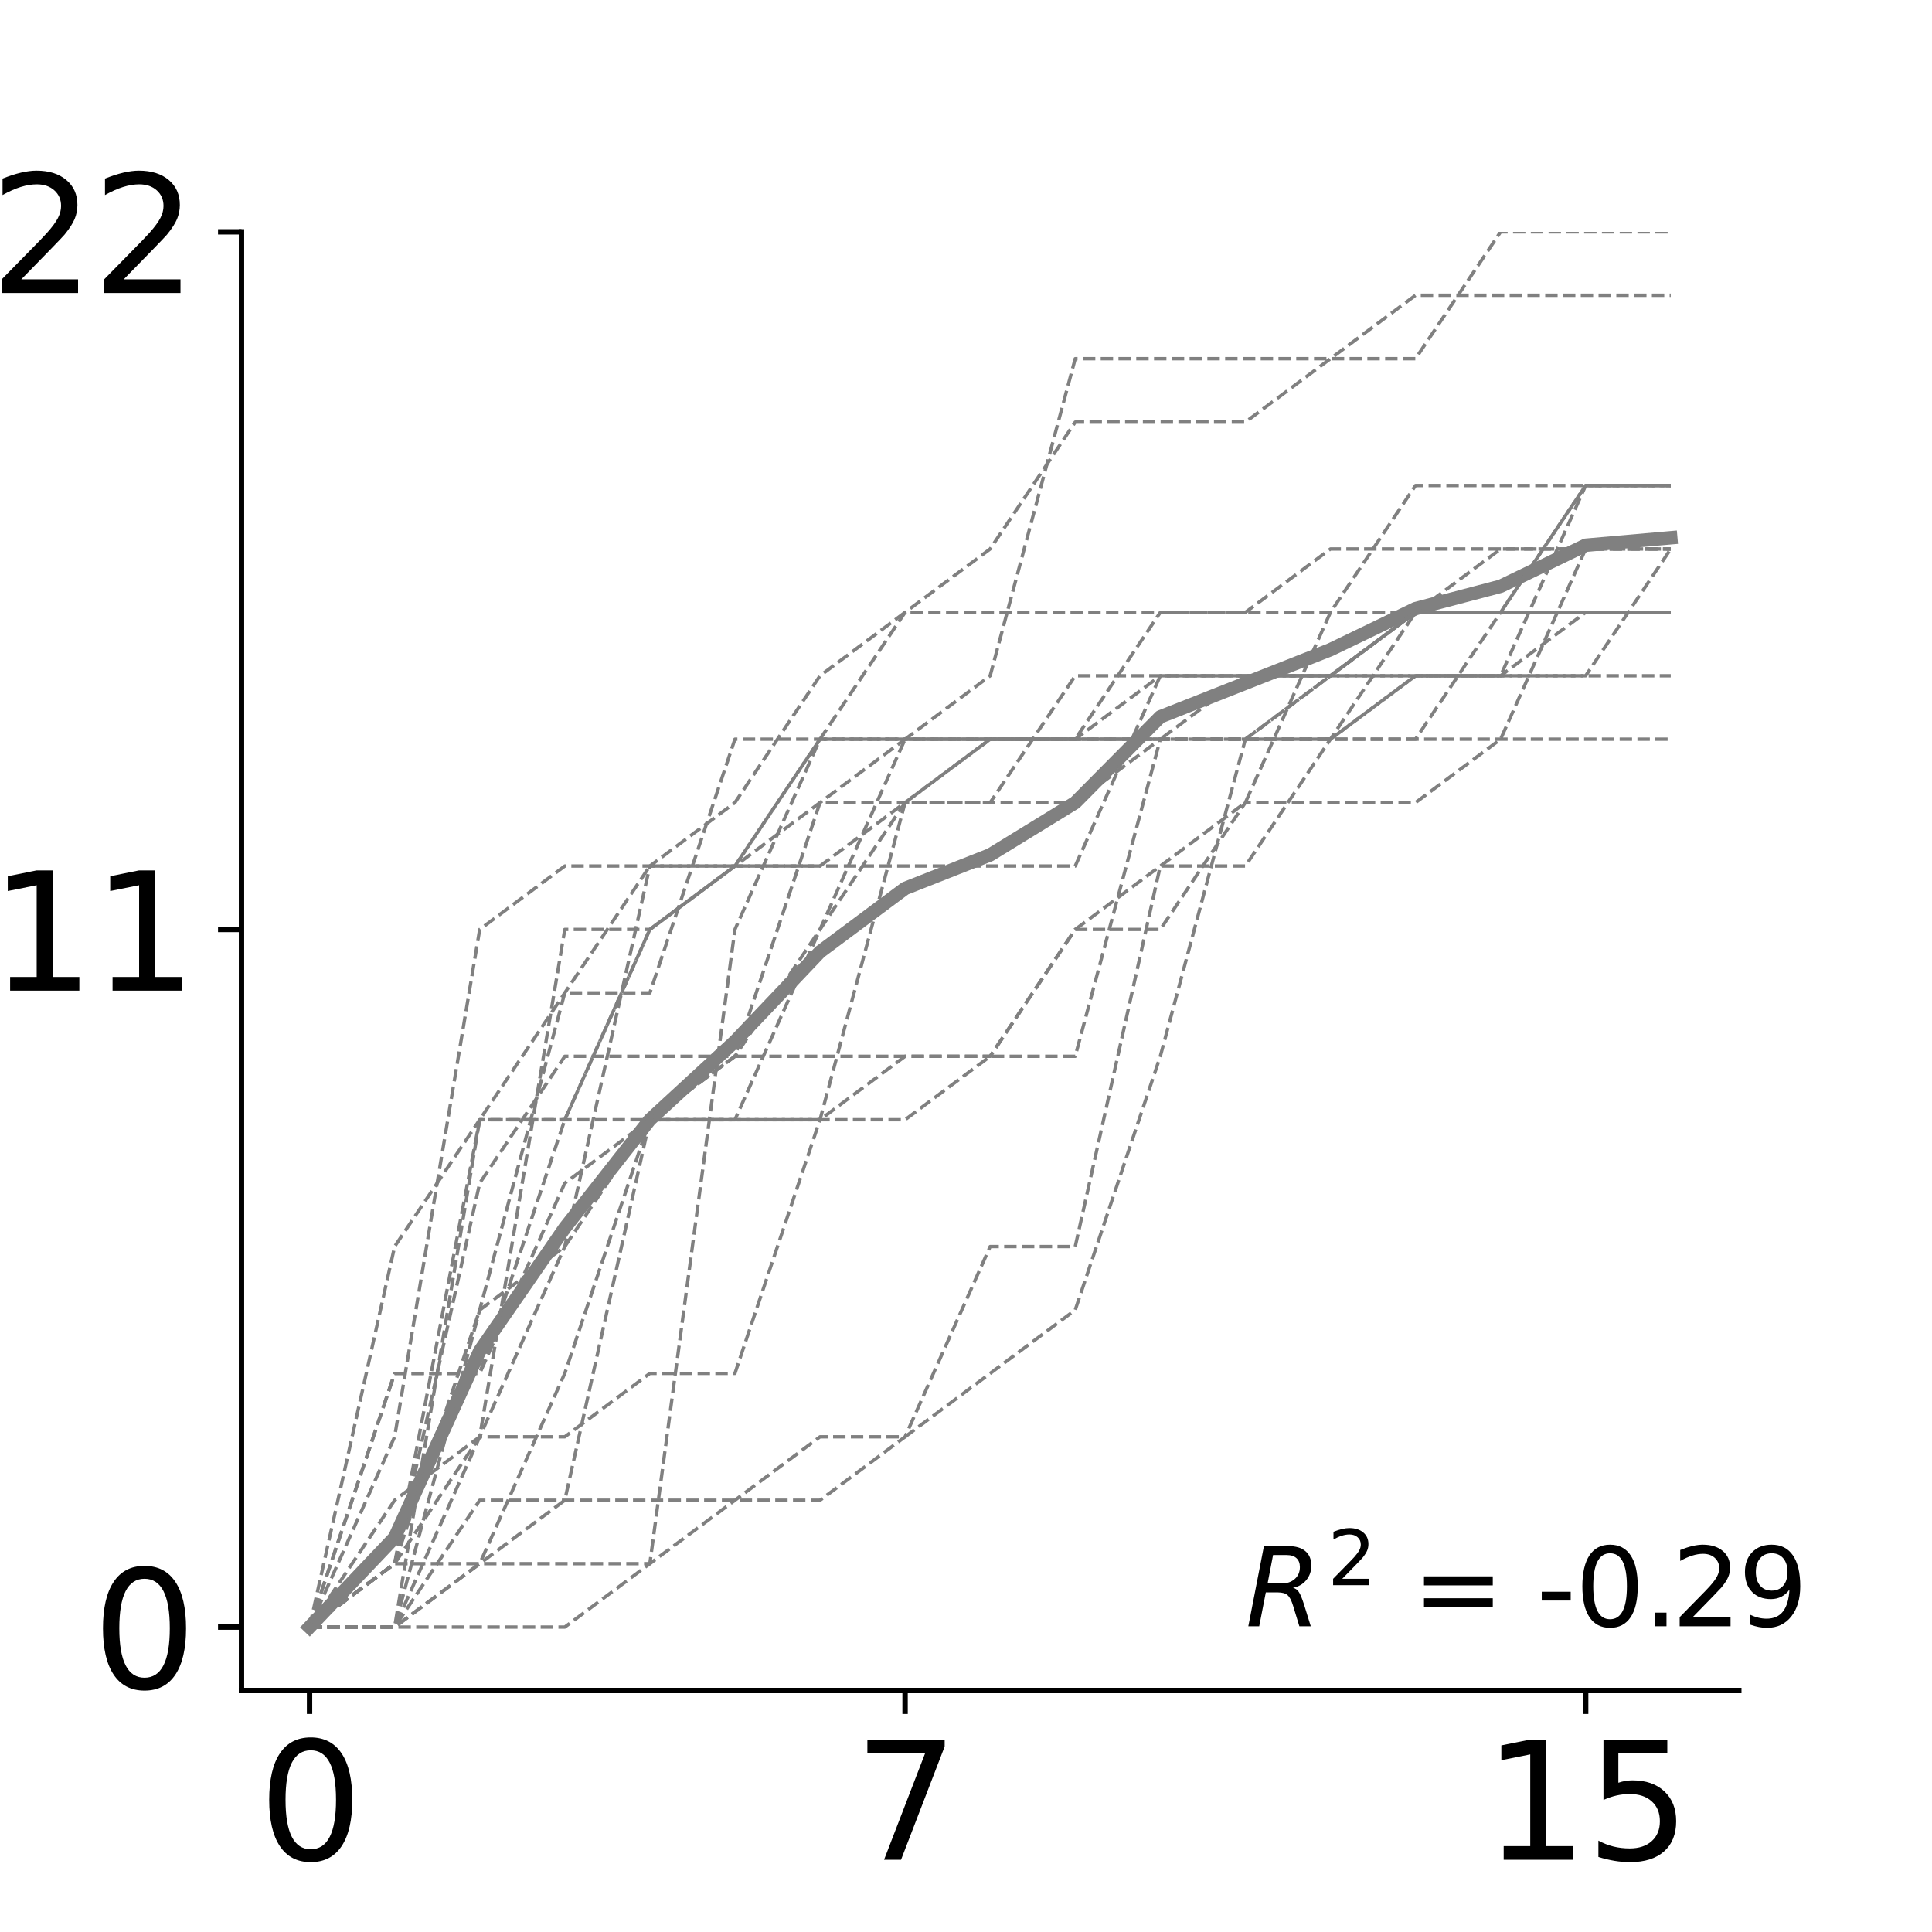 <?xml version="1.0" encoding="utf-8" standalone="no"?>
<!DOCTYPE svg PUBLIC "-//W3C//DTD SVG 1.1//EN"
  "http://www.w3.org/Graphics/SVG/1.1/DTD/svg11.dtd">
<svg xmlns:xlink="http://www.w3.org/1999/xlink" width="288pt" height="288pt" viewBox="0 0 288 288" xmlns="http://www.w3.org/2000/svg" version="1.1">
 <defs>
  <style type="text/css">*{stroke-linejoin: round; stroke-linecap: butt}</style>
 </defs>
 <g id="figure_1">
  <g id="patch_1">
   <path d="M 0 288 
L 288 288 
L 288 0 
L 0 0 
z
" style="fill: #ffffff"/>
  </g>
  <g id="axes_1">
   <g id="patch_2">
    <path d="M 36 252 
L 259.2 252 
L 259.2 34.56 
L 36 34.56 
z
" style="fill: #ffffff"/>
   </g>
   <g id="matplotlib.axis_1">
    <g id="xtick_1">
     <g id="line2d_1">
      <defs>
       <path id="m212c48bf48" d="M 0 0 
L 0 3.5 
" style="stroke: #000000; stroke-width: 0.8"/>
      </defs>
      <g>
       <use xlink:href="#m212c48bf48" x="46.145" y="252" style="stroke: #000000; stroke-width: 0.8"/>
      </g>
     </g>
     <g id="text_1">
      <!-- 0 -->
      <g transform="translate(38.51 277.236) scale(0.24 -0.24)">
       <defs>
        <path id="DejaVuSans-30" d="M 2034 4250 
Q 1547 4250 1301 3770 
Q 1056 3291 1056 2328 
Q 1056 1369 1301 889 
Q 1547 409 2034 409 
Q 2525 409 2770 889 
Q 3016 1369 3016 2328 
Q 3016 3291 2770 3770 
Q 2525 4250 2034 4250 
z
M 2034 4750 
Q 2819 4750 3233 4129 
Q 3647 3509 3647 2328 
Q 3647 1150 3233 529 
Q 2819 -91 2034 -91 
Q 1250 -91 836 529 
Q 422 1150 422 2328 
Q 422 3509 836 4129 
Q 1250 4750 2034 4750 
z
" transform="scale(0.016)"/>
       </defs>
       <use xlink:href="#DejaVuSans-30"/>
      </g>
     </g>
    </g>
    <g id="xtick_2">
     <g id="line2d_2">
      <g>
       <use xlink:href="#m212c48bf48" x="134.918" y="252" style="stroke: #000000; stroke-width: 0.8"/>
      </g>
     </g>
     <g id="text_2">
      <!-- 7 -->
      <g transform="translate(127.283 277.236) scale(0.24 -0.24)">
       <defs>
        <path id="DejaVuSans-37" d="M 525 4666 
L 3525 4666 
L 3525 4397 
L 1831 0 
L 1172 0 
L 2766 4134 
L 525 4134 
L 525 4666 
z
" transform="scale(0.016)"/>
       </defs>
       <use xlink:href="#DejaVuSans-37"/>
      </g>
     </g>
    </g>
    <g id="xtick_3">
     <g id="line2d_3">
      <g>
       <use xlink:href="#m212c48bf48" x="236.373" y="252" style="stroke: #000000; stroke-width: 0.8"/>
      </g>
     </g>
     <g id="text_3">
      <!-- 15 -->
      <g transform="translate(221.103 277.236) scale(0.24 -0.24)">
       <defs>
        <path id="DejaVuSans-31" d="M 794 531 
L 1825 531 
L 1825 4091 
L 703 3866 
L 703 4441 
L 1819 4666 
L 2450 4666 
L 2450 531 
L 3481 531 
L 3481 0 
L 794 0 
L 794 531 
z
" transform="scale(0.016)"/>
        <path id="DejaVuSans-35" d="M 691 4666 
L 3169 4666 
L 3169 4134 
L 1269 4134 
L 1269 2991 
Q 1406 3038 1543 3061 
Q 1681 3084 1819 3084 
Q 2600 3084 3056 2656 
Q 3513 2228 3513 1497 
Q 3513 744 3044 326 
Q 2575 -91 1722 -91 
Q 1428 -91 1123 -41 
Q 819 9 494 109 
L 494 744 
Q 775 591 1075 516 
Q 1375 441 1709 441 
Q 2250 441 2565 725 
Q 2881 1009 2881 1497 
Q 2881 1984 2565 2268 
Q 2250 2553 1709 2553 
Q 1456 2553 1204 2497 
Q 953 2441 691 2322 
L 691 4666 
z
" transform="scale(0.016)"/>
       </defs>
       <use xlink:href="#DejaVuSans-31"/>
       <use xlink:href="#DejaVuSans-35" x="63.623"/>
      </g>
     </g>
    </g>
   </g>
   <g id="matplotlib.axis_2">
    <g id="ytick_1">
     <g id="line2d_4">
      <defs>
       <path id="me5274736f7" d="M 0 0 
L -3.5 0 
" style="stroke: #000000; stroke-width: 0.8"/>
      </defs>
      <g>
       <use xlink:href="#me5274736f7" x="36" y="242.546" style="stroke: #000000; stroke-width: 0.8"/>
      </g>
     </g>
     <g id="text_4">
      <!-- 0 -->
      <g transform="translate(13.73 251.664) scale(0.24 -0.24)">
       <use xlink:href="#DejaVuSans-30"/>
      </g>
     </g>
    </g>
    <g id="ytick_2">
     <g id="line2d_5">
      <g>
       <use xlink:href="#me5274736f7" x="36" y="138.553" style="stroke: #000000; stroke-width: 0.8"/>
      </g>
     </g>
     <g id="text_5">
      <!-- 11 -->
      <g transform="translate(-1.54 147.671) scale(0.24 -0.24)">
       <use xlink:href="#DejaVuSans-31"/>
       <use xlink:href="#DejaVuSans-31" x="63.623"/>
      </g>
     </g>
    </g>
    <g id="ytick_3">
     <g id="line2d_6">
      <g>
       <use xlink:href="#me5274736f7" x="36" y="34.56" style="stroke: #000000; stroke-width: 0.8"/>
      </g>
     </g>
     <g id="text_6">
      <!-- 22 -->
      <g transform="translate(-1.54 43.678) scale(0.24 -0.24)">
       <defs>
        <path id="DejaVuSans-32" d="M 1228 531 
L 3431 531 
L 3431 0 
L 469 0 
L 469 531 
Q 828 903 1448 1529 
Q 2069 2156 2228 2338 
Q 2531 2678 2651 2914 
Q 2772 3150 2772 3378 
Q 2772 3750 2511 3984 
Q 2250 4219 1831 4219 
Q 1534 4219 1204 4116 
Q 875 4013 500 3803 
L 500 4441 
Q 881 4594 1212 4672 
Q 1544 4750 1819 4750 
Q 2544 4750 2975 4387 
Q 3406 4025 3406 3419 
Q 3406 3131 3298 2873 
Q 3191 2616 2906 2266 
Q 2828 2175 2409 1742 
Q 1991 1309 1228 531 
z
" transform="scale(0.016)"/>
       </defs>
       <use xlink:href="#DejaVuSans-32"/>
       <use xlink:href="#DejaVuSans-32" x="63.623"/>
      </g>
     </g>
    </g>
   </g>
   <g id="line2d_7">
    <path d="M 46.145 242.546 
L 58.827 229.199 
L 71.509 201.394 
L 84.191 183.042 
L 96.873 166.915 
L 109.555 155.236 
L 122.236 141.89 
L 134.918 132.436 
L 147.6 127.431 
L 160.282 119.645 
L 172.964 106.855 
L 185.645 101.85 
L 198.327 96.845 
L 211.009 90.727 
L 223.691 87.391 
L 236.373 81.273 
L 249.055 80.161 
" clip-path="url(#p6167446eef)" style="fill: none; stroke: #808080; stroke-width: 2; stroke-linecap: square"/>
   </g>
   <g id="line2d_8">
    <path d="M 46.145 242.546 
L 58.827 242.546 
L 71.509 223.638 
L 84.191 223.638 
L 96.873 223.638 
L 109.555 223.638 
L 122.236 223.638 
L 134.918 214.184 
L 147.6 185.823 
L 160.282 185.823 
L 172.964 129.099 
L 185.645 129.099 
L 198.327 110.191 
L 211.009 91.283 
L 223.691 81.83 
L 236.373 81.83 
L 249.055 81.83 
" clip-path="url(#p6167446eef)" style="fill: none; stroke-dasharray: 1.85,0.8; stroke-dashoffset: 0; stroke: #808080; stroke-width: 0.5"/>
   </g>
   <g id="line2d_9">
    <path d="M 46.145 242.546 
L 58.827 185.823 
L 71.509 166.915 
L 84.191 166.915 
L 96.873 166.915 
L 109.555 166.915 
L 122.236 166.915 
L 134.918 157.461 
L 147.6 157.461 
L 160.282 138.553 
L 172.964 129.099 
L 185.645 119.645 
L 198.327 91.283 
L 211.009 72.376 
L 223.691 72.376 
L 236.373 72.376 
L 249.055 72.376 
" clip-path="url(#p6167446eef)" style="fill: none; stroke-dasharray: 1.85,0.8; stroke-dashoffset: 0; stroke: #808080; stroke-width: 0.5"/>
   </g>
   <g id="line2d_10">
    <path d="M 46.145 242.546 
L 58.827 233.092 
L 71.509 176.369 
L 84.191 157.461 
L 96.873 157.461 
L 109.555 157.461 
L 122.236 157.461 
L 134.918 157.461 
L 147.6 157.461 
L 160.282 138.553 
L 172.964 138.553 
L 185.645 119.645 
L 198.327 119.645 
L 211.009 119.645 
L 223.691 110.191 
L 236.373 81.83 
L 249.055 81.83 
" clip-path="url(#p6167446eef)" style="fill: none; stroke-dasharray: 1.85,0.8; stroke-dashoffset: 0; stroke: #808080; stroke-width: 0.5"/>
   </g>
   <g id="line2d_11">
    <path d="M 46.145 242.546 
L 58.827 233.092 
L 71.509 214.184 
L 84.191 138.553 
L 96.873 138.553 
L 109.555 129.099 
L 122.236 129.099 
L 134.918 119.645 
L 147.6 110.191 
L 160.282 110.191 
L 172.964 91.283 
L 185.645 91.283 
L 198.327 81.83 
L 211.009 81.83 
L 223.691 81.83 
L 236.373 81.83 
L 249.055 81.83 
" clip-path="url(#p6167446eef)" style="fill: none; stroke-dasharray: 1.85,0.8; stroke-dashoffset: 0; stroke: #808080; stroke-width: 0.5"/>
   </g>
   <g id="line2d_12">
    <path d="M 46.145 242.546 
L 58.827 233.092 
L 71.509 195.277 
L 84.191 185.823 
L 96.873 166.915 
L 109.555 166.915 
L 122.236 166.915 
L 134.918 166.915 
L 147.6 157.461 
L 160.282 157.461 
L 172.964 110.191 
L 185.645 110.191 
L 198.327 110.191 
L 211.009 100.737 
L 223.691 100.737 
L 236.373 100.737 
L 249.055 81.83 
" clip-path="url(#p6167446eef)" style="fill: none; stroke-dasharray: 1.85,0.8; stroke-dashoffset: 0; stroke: #808080; stroke-width: 0.5"/>
   </g>
   <g id="line2d_13">
    <path d="M 46.145 242.546 
L 58.827 204.73 
L 71.509 204.73 
L 84.191 166.915 
L 96.873 138.553 
L 109.555 129.099 
L 122.236 119.645 
L 134.918 110.191 
L 147.6 110.191 
L 160.282 110.191 
L 172.964 110.191 
L 185.645 100.737 
L 198.327 100.737 
L 211.009 100.737 
L 223.691 100.737 
L 236.373 91.283 
L 249.055 91.283 
" clip-path="url(#p6167446eef)" style="fill: none; stroke-dasharray: 1.85,0.8; stroke-dashoffset: 0; stroke: #808080; stroke-width: 0.5"/>
   </g>
   <g id="line2d_14">
    <path d="M 46.145 242.546 
L 58.827 242.546 
L 71.509 233.092 
L 84.191 204.73 
L 96.873 166.915 
L 109.555 166.915 
L 122.236 138.553 
L 134.918 119.645 
L 147.6 119.645 
L 160.282 119.645 
L 172.964 110.191 
L 185.645 110.191 
L 198.327 110.191 
L 211.009 110.191 
L 223.691 91.283 
L 236.373 91.283 
L 249.055 91.283 
" clip-path="url(#p6167446eef)" style="fill: none; stroke-dasharray: 1.85,0.8; stroke-dashoffset: 0; stroke: #808080; stroke-width: 0.5"/>
   </g>
   <g id="line2d_15">
    <path d="M 46.145 242.546 
L 58.827 242.546 
L 71.509 166.915 
L 84.191 148.007 
L 96.873 129.099 
L 109.555 129.099 
L 122.236 110.191 
L 134.918 110.191 
L 147.6 110.191 
L 160.282 110.191 
L 172.964 110.191 
L 185.645 110.191 
L 198.327 100.737 
L 211.009 91.283 
L 223.691 91.283 
L 236.373 91.283 
L 249.055 91.283 
" clip-path="url(#p6167446eef)" style="fill: none; stroke-dasharray: 1.85,0.8; stroke-dashoffset: 0; stroke: #808080; stroke-width: 0.5"/>
   </g>
   <g id="line2d_16">
    <path d="M 46.145 242.546 
L 58.827 233.092 
L 71.509 233.092 
L 84.191 233.092 
L 96.873 233.092 
L 109.555 223.638 
L 122.236 214.184 
L 134.918 214.184 
L 147.6 204.73 
L 160.282 195.277 
L 172.964 157.461 
L 185.645 110.191 
L 198.327 110.191 
L 211.009 100.737 
L 223.691 100.737 
L 236.373 100.737 
L 249.055 100.737 
" clip-path="url(#p6167446eef)" style="fill: none; stroke-dasharray: 1.85,0.8; stroke-dashoffset: 0; stroke: #808080; stroke-width: 0.5"/>
   </g>
   <g id="line2d_17">
    <path d="M 46.145 242.546 
L 58.827 233.092 
L 71.509 166.915 
L 84.191 166.915 
L 96.873 138.553 
L 109.555 129.099 
L 122.236 129.099 
L 134.918 129.099 
L 147.6 129.099 
L 160.282 129.099 
L 172.964 100.737 
L 185.645 100.737 
L 198.327 100.737 
L 211.009 91.283 
L 223.691 91.283 
L 236.373 91.283 
L 249.055 91.283 
" clip-path="url(#p6167446eef)" style="fill: none; stroke-dasharray: 1.85,0.8; stroke-dashoffset: 0; stroke: #808080; stroke-width: 0.5"/>
   </g>
   <g id="line2d_18">
    <path d="M 46.145 242.546 
L 58.827 242.546 
L 71.509 214.184 
L 84.191 185.823 
L 96.873 129.099 
L 109.555 119.645 
L 122.236 100.737 
L 134.918 91.283 
L 147.6 91.283 
L 160.282 91.283 
L 172.964 91.283 
L 185.645 91.283 
L 198.327 91.283 
L 211.009 91.283 
L 223.691 91.283 
L 236.373 72.376 
L 249.055 72.376 
" clip-path="url(#p6167446eef)" style="fill: none; stroke-dasharray: 1.85,0.8; stroke-dashoffset: 0; stroke: #808080; stroke-width: 0.5"/>
   </g>
   <g id="line2d_19">
    <path d="M 46.145 242.546 
L 58.827 242.546 
L 71.509 195.277 
L 84.191 148.007 
L 96.873 148.007 
L 109.555 110.191 
L 122.236 110.191 
L 134.918 110.191 
L 147.6 100.737 
L 160.282 53.468 
L 172.964 53.468 
L 185.645 53.468 
L 198.327 53.468 
L 211.009 53.468 
L 223.691 34.56 
L 236.373 34.56 
L 249.055 34.56 
" clip-path="url(#p6167446eef)" style="fill: none; stroke-dasharray: 1.85,0.8; stroke-dashoffset: 0; stroke: #808080; stroke-width: 0.5"/>
   </g>
   <g id="line2d_20">
    <path d="M 46.145 242.546 
L 58.827 204.73 
L 71.509 204.73 
L 84.191 176.369 
L 96.873 166.915 
L 109.555 157.461 
L 122.236 138.553 
L 134.918 110.191 
L 147.6 110.191 
L 160.282 110.191 
L 172.964 110.191 
L 185.645 110.191 
L 198.327 100.737 
L 211.009 91.283 
L 223.691 91.283 
L 236.373 72.376 
L 249.055 72.376 
" clip-path="url(#p6167446eef)" style="fill: none; stroke-dasharray: 1.85,0.8; stroke-dashoffset: 0; stroke: #808080; stroke-width: 0.5"/>
   </g>
   <g id="line2d_21">
    <path d="M 46.145 242.546 
L 58.827 242.546 
L 71.509 233.092 
L 84.191 223.638 
L 96.873 166.915 
L 109.555 157.461 
L 122.236 119.645 
L 134.918 119.645 
L 147.6 119.645 
L 160.282 100.737 
L 172.964 100.737 
L 185.645 100.737 
L 198.327 100.737 
L 211.009 100.737 
L 223.691 100.737 
L 236.373 72.376 
L 249.055 72.376 
" clip-path="url(#p6167446eef)" style="fill: none; stroke-dasharray: 1.85,0.8; stroke-dashoffset: 0; stroke: #808080; stroke-width: 0.5"/>
   </g>
   <g id="line2d_22">
    <path d="M 46.145 242.546 
L 58.827 223.638 
L 71.509 214.184 
L 84.191 214.184 
L 96.873 204.73 
L 109.555 204.73 
L 122.236 166.915 
L 134.918 119.645 
L 147.6 110.191 
L 160.282 110.191 
L 172.964 110.191 
L 185.645 110.191 
L 198.327 110.191 
L 211.009 110.191 
L 223.691 110.191 
L 236.373 110.191 
L 249.055 110.191 
" clip-path="url(#p6167446eef)" style="fill: none; stroke-dasharray: 1.85,0.8; stroke-dashoffset: 0; stroke: #808080; stroke-width: 0.5"/>
   </g>
   <g id="line2d_23">
    <path d="M 46.145 242.546 
L 58.827 214.184 
L 71.509 138.553 
L 84.191 129.099 
L 96.873 129.099 
L 109.555 129.099 
L 122.236 110.191 
L 134.918 110.191 
L 147.6 110.191 
L 160.282 110.191 
L 172.964 100.737 
L 185.645 100.737 
L 198.327 100.737 
L 211.009 91.283 
L 223.691 91.283 
L 236.373 91.283 
L 249.055 91.283 
" clip-path="url(#p6167446eef)" style="fill: none; stroke-dasharray: 1.85,0.8; stroke-dashoffset: 0; stroke: #808080; stroke-width: 0.5"/>
   </g>
   <g id="line2d_24">
    <path d="M 46.145 242.546 
L 58.827 242.546 
L 71.509 242.546 
L 84.191 242.546 
L 96.873 233.092 
L 109.555 138.553 
L 122.236 110.191 
L 134.918 91.283 
L 147.6 81.83 
L 160.282 62.922 
L 172.964 62.922 
L 185.645 62.922 
L 198.327 53.468 
L 211.009 44.014 
L 223.691 44.014 
L 236.373 44.014 
L 249.055 44.014 
" clip-path="url(#p6167446eef)" style="fill: none; stroke-dasharray: 1.85,0.8; stroke-dashoffset: 0; stroke: #808080; stroke-width: 0.5"/>
   </g>
   <g id="patch_3">
    <path d="M 36 252 
L 36 34.56 
" style="fill: none; stroke: #000000; stroke-width: 0.8; stroke-linejoin: miter; stroke-linecap: square"/>
   </g>
   <g id="patch_4">
    <path d="M 36 252 
L 259.2 252 
" style="fill: none; stroke: #000000; stroke-width: 0.8; stroke-linejoin: miter; stroke-linecap: square"/>
   </g>
   <g id="text_7">
    <!-- $R^2$ = -0.29 -->
    <g transform="translate(185.645 242.546) scale(0.16 -0.16)">
     <defs>
      <path id="DejaVuSans-Oblique-52" d="M 1613 4147 
L 1294 2491 
L 2106 2491 
Q 2584 2491 2879 2755 
Q 3175 3019 3175 3444 
Q 3175 3784 2976 3965 
Q 2778 4147 2406 4147 
L 1613 4147 
z
M 2772 2241 
Q 2972 2194 3105 2009 
Q 3238 1825 3413 1275 
L 3809 0 
L 3144 0 
L 2778 1197 
Q 2638 1659 2453 1815 
Q 2269 1972 1888 1972 
L 1191 1972 
L 806 0 
L 172 0 
L 1081 4666 
L 2503 4666 
Q 3150 4666 3495 4373 
Q 3841 4081 3841 3531 
Q 3841 3044 3547 2687 
Q 3253 2331 2772 2241 
z
" transform="scale(0.016)"/>
      <path id="DejaVuSans-20" transform="scale(0.016)"/>
      <path id="DejaVuSans-3d" d="M 678 2906 
L 4684 2906 
L 4684 2381 
L 678 2381 
L 678 2906 
z
M 678 1631 
L 4684 1631 
L 4684 1100 
L 678 1100 
L 678 1631 
z
" transform="scale(0.016)"/>
      <path id="DejaVuSans-2d" d="M 313 2009 
L 1997 2009 
L 1997 1497 
L 313 1497 
L 313 2009 
z
" transform="scale(0.016)"/>
      <path id="DejaVuSans-2e" d="M 684 794 
L 1344 794 
L 1344 0 
L 684 0 
L 684 794 
z
" transform="scale(0.016)"/>
      <path id="DejaVuSans-39" d="M 703 97 
L 703 672 
Q 941 559 1184 500 
Q 1428 441 1663 441 
Q 2288 441 2617 861 
Q 2947 1281 2994 2138 
Q 2813 1869 2534 1725 
Q 2256 1581 1919 1581 
Q 1219 1581 811 2004 
Q 403 2428 403 3163 
Q 403 3881 828 4315 
Q 1253 4750 1959 4750 
Q 2769 4750 3195 4129 
Q 3622 3509 3622 2328 
Q 3622 1225 3098 567 
Q 2575 -91 1691 -91 
Q 1453 -91 1209 -44 
Q 966 3 703 97 
z
M 1959 2075 
Q 2384 2075 2632 2365 
Q 2881 2656 2881 3163 
Q 2881 3666 2632 3958 
Q 2384 4250 1959 4250 
Q 1534 4250 1286 3958 
Q 1038 3666 1038 3163 
Q 1038 2656 1286 2365 
Q 1534 2075 1959 2075 
z
" transform="scale(0.016)"/>
     </defs>
     <use xlink:href="#DejaVuSans-Oblique-52" transform="translate(0 0.766)"/>
     <use xlink:href="#DejaVuSans-32" transform="translate(76.499 39.047) scale(0.7)"/>
     <use xlink:href="#DejaVuSans-20" transform="translate(123.77 0.766)"/>
     <use xlink:href="#DejaVuSans-3d" transform="translate(155.557 0.766)"/>
     <use xlink:href="#DejaVuSans-20" transform="translate(239.346 0.766)"/>
     <use xlink:href="#DejaVuSans-2d" transform="translate(271.133 0.766)"/>
     <use xlink:href="#DejaVuSans-30" transform="translate(307.217 0.766)"/>
     <use xlink:href="#DejaVuSans-2e" transform="translate(370.84 0.766)"/>
     <use xlink:href="#DejaVuSans-32" transform="translate(397.127 0.766)"/>
     <use xlink:href="#DejaVuSans-39" transform="translate(459 0.766)"/>
    </g>
   </g>
  </g>
 </g>
 <defs>
  <clipPath id="p6167446eef">
   <rect x="36" y="34.56" width="223.2" height="217.44"/>
  </clipPath>
 </defs>
</svg>
